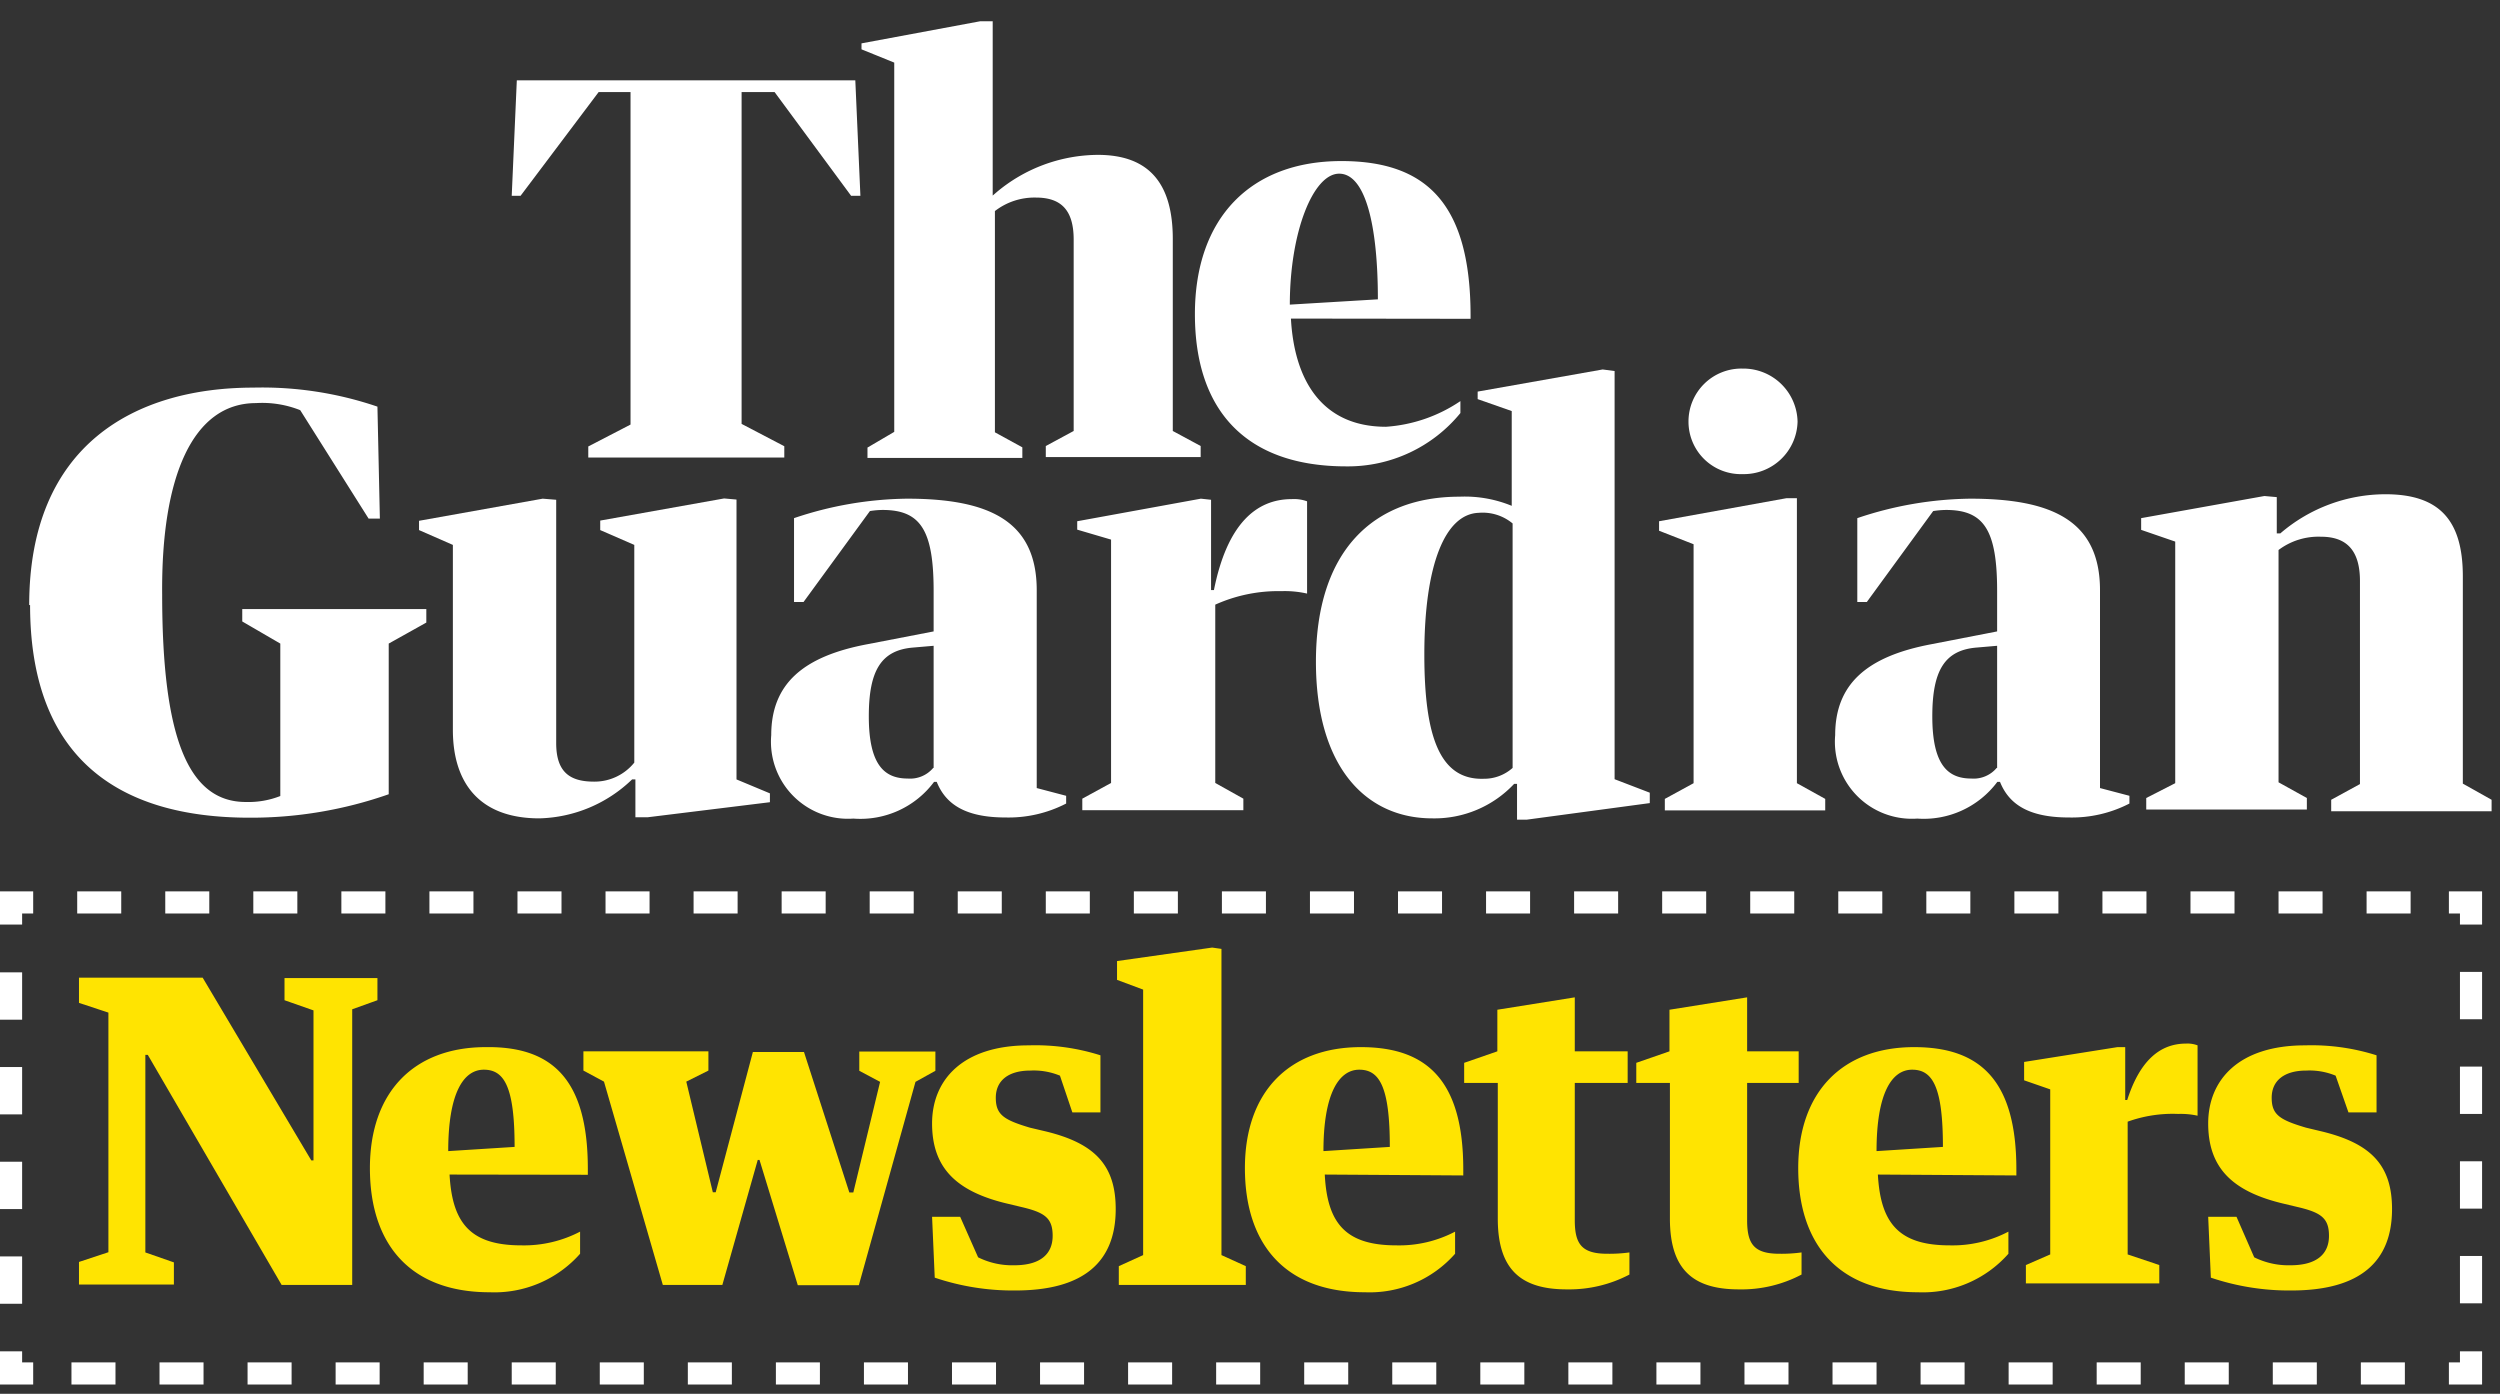 <svg fill="none" xmlns="http://www.w3.org/2000/svg" viewBox="0 0 113 63"><rect x="0" y="0" width="113" height="63" fill="#333333" stroke="none"/> <path d="m26.59 20.18 1.91-.99V4.16h-1.44l-3.53 4.69h-.4l.23-5.22h15.3l.23 5.22h-.42l-3.46-4.69h-1.49v15l1.93 1.01v.51h-8.86v-.5Z" fill="#FFFFFF"/><path d="M40.42 19.52V2.83l-1.48-.6v-.27l5.37-1h.56v7.88l.15-.13A7.18 7.18 0 0 1 49.62 7c2.35 0 3.39 1.33 3.39 3.8v8.68l1.26.68v.5h-7v-.5l1.26-.68v-8.65c0-1.36-.59-1.9-1.71-1.9a2.92 2.92 0 0 0-1.85.61v10l1.24.68v.48h-7v-.47l1.21-.71Z" fill="#FFFFFF"/><path d="M58.35 14.4c.15 2.76 1.38 4.89 4.3 4.89a6.82 6.82 0 0 0 3.36-1.16v.54a6.56 6.56 0 0 1-5.16 2.41c-4.53 0-6.84-2.52-6.84-6.88 0-4.36 2.53-6.92 6.62-6.92 3.85 0 5.84 1.93 5.84 7v.13l-8.12-.01Zm-.07-.63 4-.24c0-3.41-.58-5.68-1.75-5.68s-2.23 2.63-2.23 5.92" fill="#FFFFFF"/><path d="M1.32 27.35c0-7.25 4.79-9.83 10.14-9.83a16.15 16.15 0 0 1 5.6.86l.11 5.06h-.51l-3.09-4.9a4.63 4.63 0 0 0-2-.32c-2.84 0-4.29 3.28-4.24 8.66 0 6.44 1.17 9.37 3.78 9.37a3.94 3.94 0 0 0 1.56-.27v-6.89l-1.72-1v-.56h8.32v.61l-1.7.95v6.81a18.82 18.82 0 0 1-6.28 1.06c-6.07 0-9.93-2.81-9.93-9.61" fill="#FFFFFF"/><path d="M18.94 23.96v-.42l5.59-1 .61.05v11c0 1.33.64 1.74 1.71 1.74a2.31 2.31 0 0 0 1.82-.86v-9.84l-1.54-.67v-.43l5.6-1 .56.05v12.65l1.51.63v.4l-5.52.68h-.56v-1.71h-.15a6.25 6.25 0 0 1-4.19 1.76c-2.69 0-3.91-1.58-3.91-4v-8.36l-1.53-.67Z" fill="#FFFFFF"/><path d="m54.28 22.54.46.05v4.08h.13c.6-3 1.92-4.11 3.52-4.11.234-.014.47.02.69.1v4.17a4.51 4.51 0 0 0-1.15-.11 6.94 6.94 0 0 0-3 .61v8.06l1.27.71v.52h-7.28v-.52l1.3-.71v-11l-1.53-.45v-.38l5.59-1.02Z" fill="#FFFFFF"/><path d="M68.33 22.88v-4.3l-1.54-.54v-.34l5.65-1 .54.07v18.45l1.59.61v.47l-5.57.75h-.43v-1.62h-.13a4.94 4.94 0 0 1-3.7 1.56c-3 0-5.26-2.32-5.26-7.08 0-5 2.58-7.46 6.49-7.46a5.58 5.58 0 0 1 2.4.43h-.04Zm.04 11.83V23.66a2.12 2.12 0 0 0-1.54-.48c-1.51.06-2.45 2.34-2.45 6.4 0 3.65.67 5.69 2.69 5.62a1.93 1.93 0 0 0 1.3-.49Z" fill="#FFFFFF"/><path d="M80.74 22.52h.48V35.4l1.28.71v.52h-7.25v-.52l1.3-.71V24.6l-1.56-.61v-.43l5.75-1.04Zm.51-3.46a2.43 2.43 0 0 1-2.48 2.37 2.37 2.37 0 0 1-2.45-2.37 2.39 2.39 0 0 1 2.45-2.4 2.45 2.45 0 0 1 2.48 2.4" fill="#FFFFFF"/><path d="M98.32 35.4V24.48l-1.54-.53v-.53l5.57-1 .56.05v1.64h.16a7.3 7.3 0 0 1 4.75-1.77c2.42 0 3.5 1.15 3.5 3.71v9.37l1.3.73v.52h-7.25v-.52l1.3-.71v-9.18c0-1.4-.62-2-1.76-2a3 3 0 0 0-1.92.6v10.5l1.28.71v.52h-7.26v-.52l1.31-.67Z" fill="#FFFFFF"/><path d="M90.27 28.54v-1.83c0-2.76-.6-3.66-2.31-3.66a3.9 3.9 0 0 0-.58.05l-3 4.11h-.43v-3.79a16.468 16.468 0 0 1 5.1-.88c3.71 0 5.87 1 5.87 4.14v8.94l1.33.35v.35a5.67 5.67 0 0 1-2.74.63c-1.83 0-2.71-.61-3.11-1.61h-.12A4.15 4.15 0 0 1 86.66 37a3.48 3.48 0 0 1-3.71-3.77c0-2.31 1.43-3.56 4.34-4.11l2.98-.58Zm0 6.17v-5.52l-.93.08c-1.45.12-2 1.05-2 3.11 0 2.23.73 2.81 1.76 2.81a1.36 1.36 0 0 0 1.15-.48" fill="#FFFFFF"/><path d="M42.2 28.54v-1.83c0-2.76-.6-3.66-2.31-3.66a3.666 3.666 0 0 0-.57.05l-3 4.11h-.43v-3.79a16.468 16.468 0 0 1 5.1-.88c3.71 0 5.87 1 5.87 4.14v8.94l1.33.35v.35a5.67 5.67 0 0 1-2.74.63c-1.83 0-2.71-.61-3.11-1.61h-.12A4.15 4.15 0 0 1 38.57 37a3.48 3.48 0 0 1-3.71-3.77c0-2.31 1.43-3.56 4.34-4.11l3-.58Zm0 6.17v-5.52l-.93.08c-1.45.12-2 1.05-2 3.11 0 2.23.73 2.81 1.76 2.81a1.36 1.36 0 0 0 1.15-.48" fill="#FFFFFF"/><path d="m3.57 57.04 1.33-.44V45.77l-1.33-.44v-1.14h5.59l4.91 8.26h.1v-6.78l-1.31-.46v-1h4.2v1l-1.14.41v12.46h-3.19l-6.05-10.4h-.11v8.93l1.29.45v1H3.57v-1.02Z" fill="#ffe401"/><path d="M20.32 53.09c.12 2.18.93 3.2 3.24 3.2a5.479 5.479 0 0 0 2.66-.62v1a5.17 5.17 0 0 1-4.09 1.74c-3.58 0-5.41-2.16-5.41-5.61s2-5.47 5.24-5.47c3.04-.04 4.61 1.5 4.61 5.5v.27l-6.25-.01Zm-.06-1.06 3-.19c0-2.7-.46-3.49-1.39-3.49-.93 0-1.61 1.08-1.61 3.68Z" fill="#ffe401"/><path d="M38.39 53.9h.18l1.21-5-.94-.5v-.87h3.44v.87l-.9.5-2.56 9.19h-2.76l-1.73-5.66h-.08l-1.6 5.65h-2.69l-2.66-9.19-.93-.5v-.87h5.65v.87l-1 .5 1.2 5h.13l1.68-6.34h2.31l2.05 6.35Z" fill="#ffe401"/><path d="M50.43 54.65c0 2.35-1.4 3.68-4.54 3.68a11.071 11.071 0 0 1-3.64-.58L42.13 55h1.27l.81 1.83a3.46 3.46 0 0 0 1.64.36c1.19 0 1.73-.52 1.73-1.33s-.36-1.06-1.44-1.31l-.71-.17c-2.26-.56-3.3-1.64-3.3-3.6 0-1.96 1.37-3.53 4.37-3.53a9.73 9.73 0 0 1 3.24.45v2.58h-1.27l-.56-1.66a3.11 3.11 0 0 0-1.34-.23c-1 0-1.56.46-1.56 1.23s.37 1 1.54 1.35l.72.17c2.22.54 3.16 1.53 3.16 3.51Z" fill="#ffe401"/><path d="m54.79 42.83.42.06v13.84l1.1.5v.85h-5.74v-.85l1.1-.5v-12l-1.18-.44v-.85l4.3-.61Z" fill="#ffe401"/><path d="M59.88 53.09c.11 2.18.92 3.2 3.23 3.2a5.42 5.42 0 0 0 2.66-.62v1a5.151 5.151 0 0 1-4.08 1.74c-3.59 0-5.42-2.16-5.42-5.61s2-5.47 5.24-5.47c3 0 4.63 1.52 4.63 5.53v.27l-6.26-.04Zm-.06-1.06 3-.19c0-2.7-.46-3.49-1.38-3.49-.92 0-1.62 1.08-1.62 3.68Z" fill="#ffe401"/><path d="M66.18 48.95v-.91l1.5-.52v-1.88l3.5-.56v2.44h2.39v1.43h-2.39v6.2c0 1.08.31 1.52 1.47 1.52.334.005.669-.015 1-.06v1a5.86 5.86 0 0 1-2.83.67c-2.1 0-3.12-.92-3.12-3.2v-6.13h-1.52Z" fill="#ffe401"/><path d="M73.96 48.95v-.91l1.5-.52v-1.88l3.51-.56v2.44h2.33v1.43h-2.33v6.2c0 1.08.31 1.52 1.46 1.52.334.005.669-.015 1-.06v1a5.8 5.8 0 0 1-2.83.67c-2.1 0-3.12-.92-3.12-3.2v-6.13h-1.52Z" fill="#ffe401"/><path d="M84.88 53.09c.12 2.18.93 3.2 3.24 3.2a5.42 5.42 0 0 0 2.66-.62v1a5.16 5.16 0 0 1-4.09 1.74c-3.58 0-5.41-2.16-5.41-5.61s2-5.47 5.24-5.47c3 0 4.62 1.52 4.62 5.53v.27l-6.26-.04Zm-.06-1.06 3-.19c0-2.7-.46-3.49-1.39-3.49-.93 0-1.61 1.08-1.61 3.68Z" fill="#ffe401"/><path d="M95.71 47.33h.35v2.39h.09c.56-1.74 1.45-2.55 2.66-2.55.177-.01.354.018.52.08v3.18a3.47 3.47 0 0 0-.87-.08 6 6 0 0 0-2.29.35v6l1.43.48v.83h-6.03v-.83l1.1-.48v-7.46l-1.18-.41V48l4.22-.67Z" fill="#ffe401"/><path d="M108.12 54.65c0 2.35-1.41 3.68-4.55 3.68a11.07 11.07 0 0 1-3.64-.58L99.81 55h1.28l.8 1.83a3.49 3.49 0 0 0 1.64.36c1.2 0 1.74-.52 1.74-1.33s-.37-1.06-1.45-1.31l-.71-.17c-2.26-.56-3.3-1.64-3.3-3.6 0-1.96 1.37-3.53 4.38-3.53a9.713 9.713 0 0 1 3.23.45v2.58h-1.27l-.58-1.66a3.08 3.08 0 0 0-1.33-.23c-1 0-1.56.46-1.56 1.23s.37 1 1.55 1.35l.71.17c2.23.54 3.18 1.53 3.18 3.51Z" fill="#ffe401"/><path d="M111.69 61.08v1h-1" stroke="#FFFFFF" stroke-miterlimit="10"/><path d="M108.7 62.08H2.49" stroke="#FFFFFF" stroke-miterlimit="10" stroke-dasharray="1.99 1.99"/><path d="M1.5 62.08h-1v-1" stroke="#FFFFFF" stroke-miterlimit="10"/><path d="M.5 58.93V42.86" stroke="#FFFFFF" stroke-miterlimit="10" stroke-dasharray="2.14 2.14"/><path d="M.5 41.79v-1h1" stroke="#FFFFFF" stroke-miterlimit="10"/><path d="M3.49 40.79H109.7" stroke="#FFFFFF" stroke-miterlimit="10" stroke-dasharray="1.99 1.99"/><path d="M110.69 40.79h1v1" stroke="#FFFFFF" stroke-miterlimit="10"/><path d="M111.69 43.93v16.08" stroke="#FFFFFF" stroke-miterlimit="10" stroke-dasharray="2.14 2.14"/></svg>
